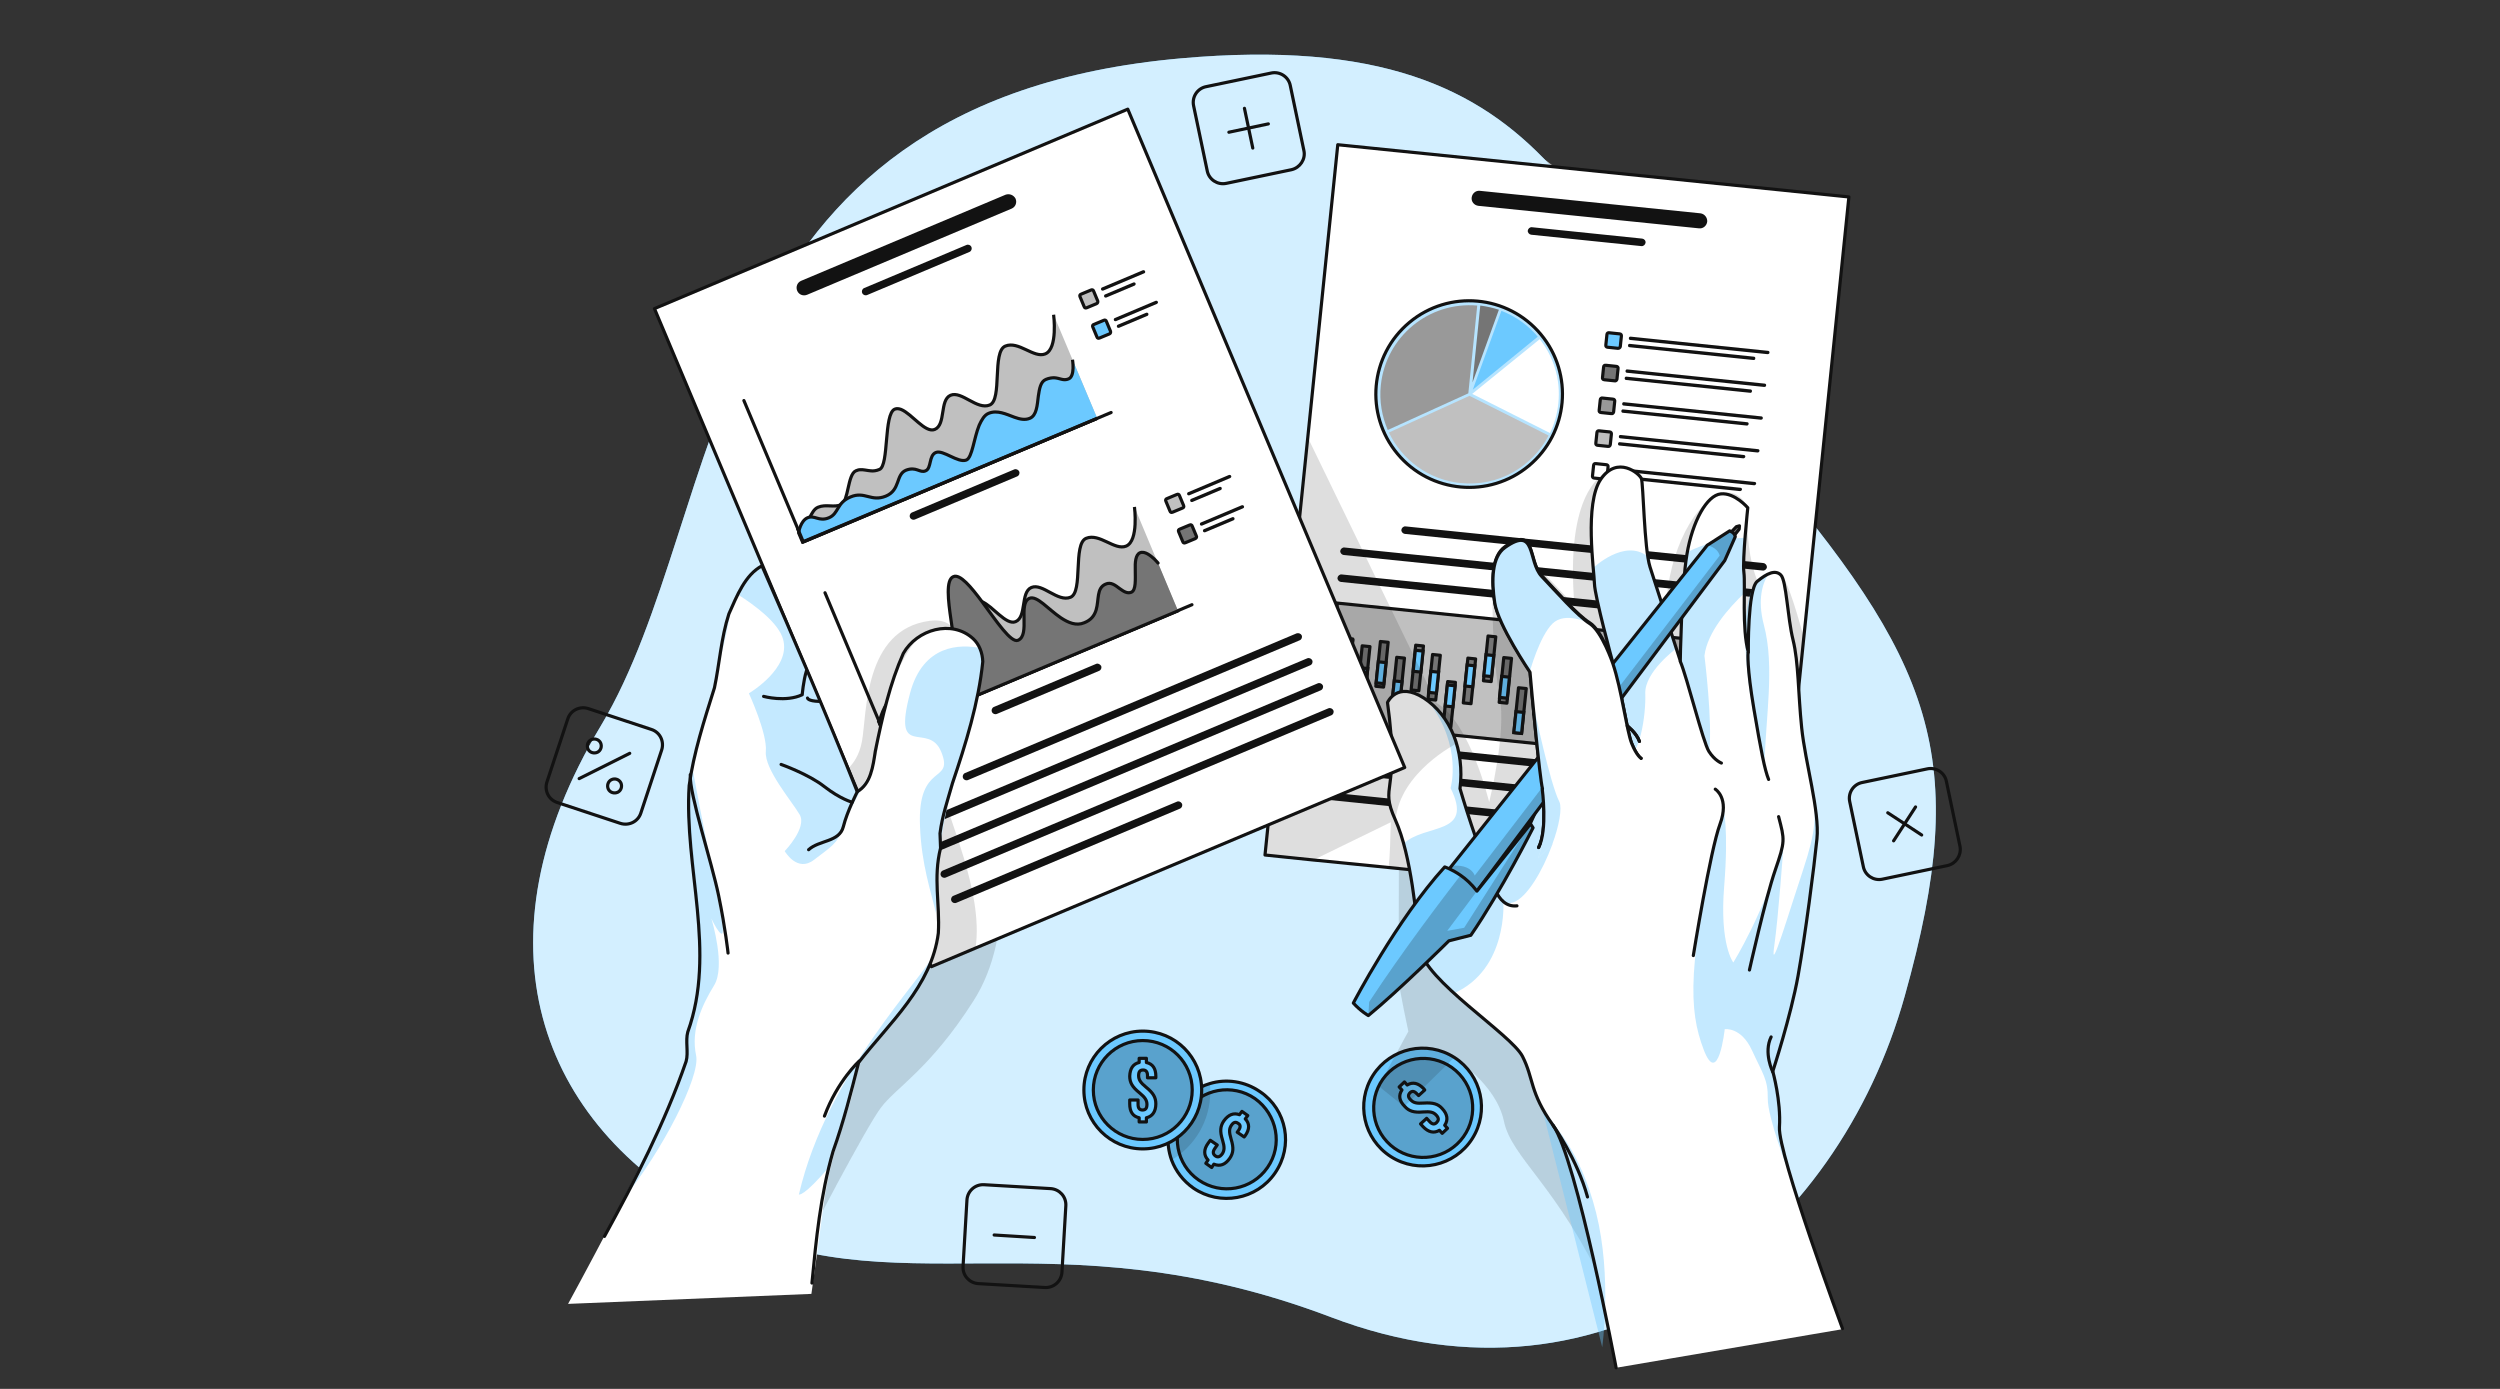 <?xml version="1.0" encoding="utf-8"?>
<!-- Generator: Adobe Illustrator 28.0.0, SVG Export Plug-In . SVG Version: 6.00 Build 0)  -->
<svg version="1.1" xmlns="http://www.w3.org/2000/svg" xmlns:xlink="http://www.w3.org/1999/xlink" x="0px" y="0px"
	 viewBox="0 0 900 500" style="enable-background:new 0 0 900 500;" xml:space="preserve">
<rect x="0" y="0" width="900" height="500" fill="#333333" stroke="none"/>
<style type="text/css">
	.st0{opacity:0.7;fill:#FFFFFF;}
	.st1{fill:#6CC9FF;}
	.st2{fill:none;stroke:#121212;stroke-width:1.148;stroke-linecap:round;stroke-linejoin:round;stroke-miterlimit:10;}
	.st3{opacity:0.3;clip-path:url(#XMLID_00000021100832245761929850000013518449615519394958_);fill:#121212;fill-opacity:0.7;}
	
		.st4{clip-path:url(#XMLID_00000021100832245761929850000013518449615519394958_);fill:none;stroke:#121212;stroke-width:1.148;stroke-linecap:round;stroke-linejoin:round;stroke-miterlimit:10;}
	.st5{clip-path:url(#XMLID_00000021100832245761929850000013518449615519394958_);}
	.st6{fill:#6CC9FF;stroke:#121212;stroke-width:1.148;stroke-linecap:round;stroke-linejoin:round;stroke-miterlimit:10;}
	.st7{opacity:0.2;clip-path:url(#XMLID_00000021100832245761929850000013518449615519394958_);fill:#121212;fill-opacity:0.7;}
	.st8{opacity:0.3;fill:#121212;fill-opacity:0.7;}
	.st9{opacity:0.2;fill:#121212;fill-opacity:0.7;}
	.st10{clip-path:url(#XMLID_00000054972339655646974520000001761071579437780644_);fill:#121212;}
	.st11{clip-path:url(#XMLID_00000054972339655646974520000001761071579437780644_);}
	.st12{fill:#121212;}
	
		.st13{clip-path:url(#XMLID_00000054972339655646974520000001761071579437780644_);fill:#C0C0C0;stroke:#121212;stroke-width:1.148;stroke-miterlimit:10;}
	.st14{opacity:0.5;clip-path:url(#XMLID_00000114775684257014137490000017508099036663778725_);fill:#FFFFFF;}
	.st15{fill:#FFFFFF;}
	.st16{fill:#757575;}
	.st17{fill:#999999;}
	.st18{fill:#C0C0C0;}
	.st19{fill:#6CC9FF;stroke:#121212;stroke-width:1.148;stroke-miterlimit:10;}
	.st20{fill:#757575;stroke:#121212;stroke-width:1.148;stroke-linecap:round;stroke-linejoin:round;stroke-miterlimit:10;}
	.st21{fill:#999999;stroke:#121212;stroke-width:1.148;stroke-linecap:round;stroke-linejoin:round;stroke-miterlimit:10;}
	.st22{fill:#C0C0C0;stroke:#121212;stroke-width:1.148;stroke-miterlimit:10;}
	.st23{fill:#FFFFFF;stroke:#121212;stroke-width:1.148;stroke-linecap:round;stroke-linejoin:round;stroke-miterlimit:10;}
	.st24{opacity:0.2;clip-path:url(#XMLID_00000054972339655646974520000001761071579437780644_);fill:#121212;fill-opacity:0.7;}
	.st25{opacity:0.4;fill:#6CC9FF;}
	.st26{opacity:0.3;clip-path:url(#XMLID_00000165231078344329314510000007606102459279799195_);fill:#121212;fill-opacity:0.7;}
	.st27{opacity:0.3;clip-path:url(#XMLID_00000178168602540878575030000012766789961805596042_);fill:#121212;fill-opacity:0.7;}
	.st28{clip-path:url(#XMLID_00000155129706796093354910000012297413368496697990_);fill:#121212;}
	.st29{clip-path:url(#XMLID_00000155129706796093354910000012297413368496697990_);}
	.st30{opacity:0.2;clip-path:url(#XMLID_00000155129706796093354910000012297413368496697990_);fill:#121212;fill-opacity:0.7;}
</style>
<g id="Background_Simple">
	<g>
		<path class="st0" d="M267.9,167.1c0,0-27.9,72,11.3,144.5c39.2,72.5,119.9,110.8,184.5,143.5c64.6,32.7,131.7,16.8,163.5-36.8
			c31.9-53.6-11.8-91.9-11.9-168.4c-0.1-76.5,11.4-96.7-30-161.4C544,23.9,442.3,9.6,365.5,57.5
			C288.6,105.5,267.9,167.1,267.9,167.1z"/>
	</g>
	<g>
		<path class="st1" d="M425.2,21C567.6,8.3,567.9,88.6,632,163.5c64.2,74.9,77.9,108.8,53.7,195.1
			C661.6,444.9,580,512.5,479.2,474.2s-158.6-1.5-222.2-35.6c-63.6-34-87.2-99.8-40.7-177.3S249.6,36.6,425.2,21z"/>
		<path class="st0" d="M425.2,21C567.6,8.3,567.9,88.6,632,163.5c64.2,74.9,77.9,108.8,53.7,195.1
			C661.6,444.9,580,512.5,479.2,474.2s-158.6-1.5-222.2-35.6c-63.6-34-87.2-99.8-40.7-177.3S249.6,36.6,425.2,21z"/>
	</g>
</g>
<g id="Doodles">
	<g>
		<g>
			<path class="st2" d="M464.9,61.1L441.5,66c-3.2,0.7-6.3-1.4-6.9-4.5l-4.9-23.4c-0.7-3.2,1.4-6.3,4.5-6.9l23.4-4.9
				c3.2-0.7,6.3,1.4,6.9,4.5l4.9,23.4C470.1,57.3,468,60.4,464.9,61.1z"/>
			<line class="st2" x1="448" y1="39" x2="451" y2="53.3"/>
			<line class="st2" x1="456.6" y1="44.6" x2="442.4" y2="47.6"/>
		</g>
		<g>
			<path class="st2" d="M701.1,311.6l-23.4,4.9c-3.2,0.7-6.3-1.4-6.9-4.5l-4.9-23.4c-0.7-3.2,1.4-6.3,4.5-6.9l23.4-4.9
				c3.2-0.7,6.3,1.4,6.9,4.5l4.9,23.4C706.2,307.8,704.2,310.9,701.1,311.6z"/>
			<line class="st2" x1="689.6" y1="290.5" x2="681.7" y2="302.7"/>
			<line class="st2" x1="691.8" y1="300.6" x2="679.6" y2="292.6"/>
		</g>
		<g>
			<path class="st2" d="M376.1,463.5l-23.9-1.4c-3.2-0.2-5.7-2.9-5.5-6.2l1.4-23.9c0.2-3.2,2.9-5.7,6.2-5.5l23.9,1.4
				c3.2,0.2,5.7,2.9,5.5,6.2l-1.4,23.9C382.1,461.3,379.3,463.7,376.1,463.5z"/>
			<line class="st2" x1="372.4" y1="445.5" x2="357.9" y2="444.6"/>
		</g>
		<g>
			<path class="st2" d="M223.3,296.4l-22.7-7.5c-3.1-1-4.7-4.3-3.7-7.4l7.5-22.7c1-3.1,4.3-4.7,7.4-3.7l22.7,7.5
				c3.1,1,4.7,4.3,3.7,7.4l-7.5,22.7C229.7,295.8,226.4,297.4,223.3,296.4z"/>
			<line class="st2" x1="226.7" y1="271.2" x2="208.5" y2="280.3"/>
			<g>
				<path class="st2" d="M216.2,267.4c0.6,1.3,0.1,2.8-1.1,3.4c-1.3,0.6-2.8,0.1-3.4-1.1c-0.6-1.3-0.1-2.8,1.1-3.4
					C214.1,265.7,215.6,266.2,216.2,267.4z"/>
				<path class="st2" d="M223.5,281.8c0.6,1.3,0.1,2.8-1.1,3.4c-1.3,0.6-2.8,0.1-3.4-1.1c-0.6-1.3-0.1-2.8,1.1-3.4
					S222.8,280.5,223.5,281.8z"/>
			</g>
		</g>
	</g>
</g>
<g id="Coins">
	<g>
		<defs>
			<path id="XMLID_1_" d="M459,422.3c-6.6,9.6-19.8,12-29.4,5.4c-3.7-2.6-6.3-6.1-7.8-10c-2.3-6.3-1.6-13.5,2.4-19.4
				c2.8-4.1,6.9-6.9,11.3-8.2c5.9-1.8,12.6-0.9,18.1,2.9C463.3,399.5,465.7,412.6,459,422.3z"/>
		</defs>
		<use xlink:href="#XMLID_1_"  style="overflow:visible;fill:#6CC9FF;"/>
		<clipPath id="XMLID_00000009558348674170272690000018364403255565183117_">
			<use xlink:href="#XMLID_1_"  style="overflow:visible;"/>
		</clipPath>
		
			<path style="opacity:0.3;clip-path:url(#XMLID_00000009558348674170272690000018364403255565183117_);fill:#121212;fill-opacity:0.7;" d="
			M456.3,420.3c-5.6,8.1-16.7,10.1-24.8,4.5s-10.1-16.7-4.5-24.8c5.6-8.1,16.7-10.1,24.8-4.5C459.8,401.2,461.9,412.3,456.3,420.3z"
			/>
		
			<path style="clip-path:url(#XMLID_00000009558348674170272690000018364403255565183117_);fill:none;stroke:#121212;stroke-width:1.148;stroke-linecap:round;stroke-linejoin:round;stroke-miterlimit:10;" d="
			M456.3,420.3c-5.6,8.1-16.7,10.1-24.8,4.5s-10.1-16.7-4.5-24.8c5.6-8.1,16.7-10.1,24.8-4.5C459.8,401.2,461.9,412.3,456.3,420.3z"
			/>
		<g style="clip-path:url(#XMLID_00000009558348674170272690000018364403255565183117_);">
			<path class="st6" d="M446.2,401.3l0.9-1.2l2.1,1.5l-0.9,1.2c1.6,1.7,1.6,3.7,0,6l-0.4,0.5l-2.5-1.7l0.5-0.7
				c0.8-1.2,0.7-2-0.2-2.5c-0.8-0.6-1.6-0.5-2.4,0.7c-0.8,1.2-0.9,2.3-0.1,5c1,3.2,0.8,5-0.5,6.9c-1.6,2.3-3.5,3-5.7,2.1l-0.8,1.2
				l-2.1-1.5l0.8-1.2c-1.6-1.7-1.6-3.8,0-6l0.8-1.1l2.5,1.7l-0.9,1.3c-0.8,1.2-0.6,2,0.2,2.6s1.6,0.5,2.5-0.7c0.8-1.2,0.9-2.4,0.1-5
				c-1-3.2-0.8-5,0.5-6.9C442.2,401.3,444.1,400.5,446.2,401.3z"/>
		</g>
		
			<path style="opacity:0.2;clip-path:url(#XMLID_00000009558348674170272690000018364403255565183117_);fill:#121212;fill-opacity:0.7;" d="
			M435.7,393.1c0,10.4-5.6,19.5-13.9,24.5c-2.3-6.3-1.6-13.5,2.4-19.4c2.8-4.1,6.9-6.9,11.3-8.2C435.7,391,435.7,392,435.7,393.1z"
			/>
		
			<use xlink:href="#XMLID_1_"  style="overflow:visible;fill:none;stroke:#121212;stroke-width:1.148;stroke-linecap:round;stroke-linejoin:round;stroke-miterlimit:10;"/>
	</g>
	<g>
		<circle class="st6" cx="411.4" cy="392.4" r="21.2"/>
		<circle class="st8" cx="411.4" cy="392.4" r="17.8"/>
		<circle class="st2" cx="411.4" cy="392.4" r="17.8"/>
		<g>
			<path class="st6" d="M410.1,382.5V381h2.6v1.5c2.3,0.5,3.4,2.2,3.4,4.9v0.6h-3v-0.8c0-1.4-0.6-2-1.6-2c-1,0-1.6,0.5-1.6,2
				c0,1.4,0.6,2.5,2.7,4.2c2.6,2.1,3.5,3.7,3.5,6c0,2.7-1.2,4.5-3.4,5v1.5h-2.6v-1.5c-2.3-0.5-3.4-2.2-3.4-5V396h3v1.6
				c0,1.4,0.6,2,1.6,2s1.6-0.5,1.6-2c0-1.4-0.6-2.5-2.7-4.2c-2.6-2.1-3.5-3.7-3.5-6C406.8,384.7,407.9,383,410.1,382.5z"/>
		</g>
	</g>
	<g>
		
			<ellipse transform="matrix(0.539 -0.842 0.842 0.539 -99.841 615.021)" class="st6" cx="512.4" cy="398.8" rx="21.2" ry="21.2"/>
		<path class="st8" d="M525.4,386.7c6.7,7.2,6.3,18.5-0.9,25.2c-7.2,6.7-18.5,6.3-25.2-0.9c-6.7-7.2-6.3-18.5,0.9-25.2
			C507.5,379.1,518.7,379.5,525.4,386.7z"/>
		<path class="st2" d="M525.4,386.7c6.7,7.2,6.3,18.5-0.9,25.2c-7.2,6.7-18.5,6.3-25.2-0.9c-6.7-7.2-6.3-18.5,0.9-25.2
			C507.5,379.1,518.7,379.5,525.4,386.7z"/>
		<g>
			<path class="st6" d="M504.7,392.4l-1-1.1l1.9-1.8l1,1.1c2-1.2,4-0.7,5.9,1.3l0.4,0.5l-2.2,2l-0.6-0.6c-1-1.1-1.8-1.1-2.5-0.4
				c-0.7,0.7-0.8,1.5,0.2,2.5c1,1.1,2.1,1.4,4.8,1.2c3.3-0.2,5.1,0.3,6.6,2c1.9,2,2.2,4.1,0.9,6l1,1.1l-1.9,1.8l-1-1.1
				c-2,1.2-4,0.7-5.9-1.3l-0.9-1l2.2-2l1.1,1.2c1,1.1,1.8,1,2.5,0.3c0.7-0.7,0.9-1.5-0.1-2.6c-1-1.1-2.1-1.4-4.8-1.2
				c-3.3,0.3-5.1-0.3-6.6-2C503.7,396.3,503.4,394.3,504.7,392.4z"/>
		</g>
	</g>
</g>
<g id="Right_hand">
	<g>
		<path class="st9" d="M503.6,306.8c0,0-0.1,43.9,0,46.5c0.1,2.6,3.4,18,3.4,18l-10.7,19.7l9.2,7.4l17.9-17.6c0,0,15.2,9.4,18,22.8
			c2.8,13.4,19.3,23.2,36.5,60.4c17.2,37.2,36.7-83.2,36.7-83.2l-53-66.7L503.6,306.8z"/>
		<g>
			<defs>
				<polygon id="XMLID_307_" points="665.6,70.9 649.4,229.2 639.4,326.6 499.9,312.3 472.8,309.6 455.4,307.8 470.8,157.5 
					481.6,52.1 				"/>
			</defs>
			<use xlink:href="#XMLID_307_"  style="overflow:visible;fill:#FFFFFF;"/>
			<clipPath id="XMLID_00000013169887386806571560000010923524566553499327_">
				<use xlink:href="#XMLID_307_"  style="overflow:visible;"/>
			</clipPath>
			<path style="clip-path:url(#XMLID_00000013169887386806571560000010923524566553499327_);fill:#121212;" d="M612.2,76.8
				l-79.4-8.1c-1.5-0.2-2.8,0.9-3,2.4c-0.2,1.5,0.9,2.8,2.4,3l79.4,8.1c1.5,0.2,2.8-0.9,3-2.4C614.7,78.3,613.6,77,612.2,76.8z"/>
			<path style="clip-path:url(#XMLID_00000013169887386806571560000010923524566553499327_);fill:#121212;" d="M591.2,85.9
				l-39.7-4.1c-0.7-0.1-1.4,0.5-1.5,1.2c-0.1,0.7,0.5,1.4,1.2,1.5l39.7,4.1c0.7,0.1,1.4-0.5,1.5-1.2C592.5,86.6,591.9,86,591.2,85.9
				z"/>
			<g style="clip-path:url(#XMLID_00000013169887386806571560000010923524566553499327_);">
				<path class="st12" d="M634.8,202.7L506,189.5c-0.7-0.1-1.4,0.5-1.5,1.2c-0.1,0.7,0.5,1.4,1.2,1.5l128.9,13.2
					c0.7,0.1,1.4-0.5,1.5-1.2C636.1,203.5,635.6,202.8,634.8,202.7z"/>
				<path class="st12" d="M633.9,212.4L484,197.1c-0.7-0.1-1.4,0.5-1.5,1.2c-0.1,0.7,0.5,1.4,1.2,1.5l149.9,15.4
					c0.7,0.1,1.4-0.5,1.5-1.2C635.1,213.2,634.6,212.5,633.9,212.4z"/>
				<path class="st12" d="M590.9,217.8L483,206.8c-0.7-0.1-1.4,0.5-1.5,1.2c-0.1,0.7,0.5,1.4,1.2,1.5l107.9,11.1
					c0.7,0.1,1.4-0.5,1.5-1.2C592.2,218.6,591.6,217.9,590.9,217.8z"/>
			</g>
			
				<rect x="533.2" y="170.5" transform="matrix(0.102 -0.995 0.995 0.102 253.013 773.043)" style="clip-path:url(#XMLID_00000013169887386806571560000010923524566553499327_);fill:#C0C0C0;stroke:#121212;stroke-width:1.148;stroke-miterlimit:10;" width="43" height="151.9"/>
			<g style="clip-path:url(#XMLID_00000013169887386806571560000010923524566553499327_);">
				<g>
					<g>
						<defs>
							
								<ellipse id="XMLID_310_" transform="matrix(0.768 -0.64 0.64 0.768 31.73 371.512)" cx="529.1" cy="141.9" rx="33.6" ry="33.6"/>
						</defs>
						<use xlink:href="#XMLID_310_"  style="overflow:visible;fill:#6CC9FF;"/>
						<clipPath id="XMLID_00000085929893864601170730000000975439463282158999_">
							<use xlink:href="#XMLID_310_"  style="overflow:visible;"/>
						</clipPath>
						
							<ellipse transform="matrix(0.768 -0.64 0.64 0.768 31.73 371.512)" style="opacity:0.5;clip-path:url(#XMLID_00000085929893864601170730000000975439463282158999_);fill:#FFFFFF;" cx="529.1" cy="141.9" rx="33.6" ry="33.6"/>
						
							<use xlink:href="#XMLID_310_"  style="overflow:visible;fill:none;stroke:#121212;stroke-width:1.148;stroke-miterlimit:10;"/>
					</g>
					<g>
						<path class="st15" d="M530,141.8l28,14.1c1.6-3.3,2.6-6.9,3-10.7c0.9-8.6-1.7-16.8-6.7-23.1L530,141.8z"/>
						<path class="st1" d="M530.2,140.3l23.4-19.1c-3.5-4.1-7.9-7.3-13.1-9.3l-4.2,11.6L530.2,140.3z"/>
						<path class="st16" d="M532.9,110l-2.8,27.7l9.5-26.2C537.4,110.8,535.2,110.3,532.9,110z"/>
						<path class="st17" d="M528.6,141.6l3.2-31.6c-17.4-1.5-32.9,11.2-34.7,28.7c-0.6,5.7,0.4,11.2,2.5,16.1L528.6,141.6z"/>
						<path class="st18" d="M525.8,173.9c13.5,1.4,25.8-5.8,31.7-17.1l-28.5-14.3l-29,13.2C504.7,165.5,514.2,172.7,525.8,173.9z"/>
					</g>
				</g>
				<g>
					<g>
						<path class="st19" d="M582.5,125.4l-3.8-0.4c-0.4,0-0.7-0.4-0.6-0.8l0.4-3.8c0-0.4,0.4-0.7,0.8-0.6l3.8,0.4
							c0.4,0,0.7,0.4,0.6,0.8l-0.4,3.8C583.2,125.1,582.9,125.4,582.5,125.4z"/>
						<g>
							<g>
								<path class="st12" d="M636.3,127.5l-49.4-5.1c-0.3,0-0.6-0.3-0.5-0.7c0-0.3,0.3-0.6,0.7-0.5l49.4,5.1c0.3,0,0.6,0.3,0.5,0.7
									C637,127.3,636.7,127.5,636.3,127.5z"/>
							</g>
							<g>
								<path class="st12" d="M631.2,129.6l-44.6-4.6c-0.3,0-0.6-0.3-0.5-0.7c0-0.3,0.3-0.6,0.7-0.5l44.6,4.6c0.3,0,0.6,0.3,0.5,0.7
									C631.9,129.4,631.6,129.7,631.2,129.6z"/>
							</g>
						</g>
					</g>
					<g>
						<path class="st20" d="M581.3,137.1l-3.8-0.4c-0.4,0-0.7-0.4-0.6-0.8l0.4-3.8c0-0.4,0.4-0.7,0.8-0.6l3.8,0.4
							c0.4,0,0.7,0.4,0.6,0.8l-0.4,3.8C582,136.9,581.7,137.2,581.3,137.1z"/>
						<g>
							<g>
								<path class="st12" d="M635.1,139.3l-49.4-5.1c-0.3,0-0.6-0.3-0.5-0.7c0-0.3,0.3-0.6,0.7-0.5l49.4,5.1c0.3,0,0.6,0.3,0.5,0.7
									C635.8,139.1,635.5,139.3,635.1,139.3z"/>
							</g>
							<g>
								<path class="st12" d="M630,141.4l-44.6-4.6c-0.3,0-0.6-0.3-0.5-0.7c0-0.3,0.3-0.6,0.7-0.5l44.6,4.6c0.3,0,0.6,0.3,0.5,0.7
									C630.7,141.2,630.4,141.5,630,141.4z"/>
							</g>
						</g>
					</g>
					<g>
						<path class="st21" d="M580.1,148.9l-3.8-0.4c-0.4,0-0.7-0.4-0.6-0.8l0.4-3.8c0-0.4,0.4-0.7,0.8-0.6l3.8,0.4
							c0.4,0,0.7,0.4,0.6,0.8l-0.4,3.8C580.8,148.7,580.5,149,580.1,148.9z"/>
						<g>
							<g>
								<path class="st12" d="M633.9,151.1l-49.4-5.1c-0.3,0-0.6-0.3-0.5-0.7c0-0.3,0.3-0.6,0.7-0.5l49.4,5.1c0.3,0,0.6,0.3,0.5,0.7
									C634.6,150.9,634.3,151.1,633.9,151.1z"/>
							</g>
							<g>
								<path class="st12" d="M628.8,153.2l-44.6-4.6c-0.3,0-0.6-0.3-0.5-0.7c0-0.3,0.3-0.6,0.7-0.5l44.6,4.6c0.3,0,0.6,0.3,0.5,0.7
									C629.4,153,629.1,153.3,628.8,153.2z"/>
							</g>
						</g>
					</g>
					<g>
						<path class="st22" d="M578.9,160.7l-3.8-0.4c-0.4,0-0.7-0.4-0.6-0.8l0.4-3.8c0-0.4,0.4-0.7,0.8-0.6l3.8,0.4
							c0.4,0,0.7,0.4,0.6,0.8l-0.4,3.8C579.6,160.5,579.3,160.8,578.9,160.7z"/>
						<g>
							<g>
								<path class="st12" d="M632.7,162.9l-49.4-5.1c-0.3,0-0.6-0.3-0.5-0.7c0-0.3,0.3-0.6,0.7-0.5l49.4,5.1c0.3,0,0.6,0.3,0.5,0.7
									C633.3,162.7,633.1,162.9,632.7,162.9z"/>
							</g>
							<g>
								<path class="st12" d="M627.6,165l-44.6-4.6c-0.3,0-0.6-0.3-0.5-0.7c0-0.3,0.3-0.6,0.7-0.5l44.6,4.6c0.3,0,0.6,0.3,0.5,0.7
									C628.2,164.8,627.9,165,627.6,165z"/>
							</g>
						</g>
					</g>
					<g>
						<path class="st23" d="M577.7,172.5l-3.8-0.4c-0.4,0-0.7-0.4-0.6-0.8l0.4-3.8c0-0.4,0.4-0.7,0.8-0.6l3.8,0.4
							c0.4,0,0.7,0.4,0.6,0.8l-0.4,3.8C578.4,172.3,578.1,172.6,577.7,172.5z"/>
						<g>
							<g>
								<path class="st12" d="M631.5,174.7l-49.4-5.1c-0.3,0-0.6-0.3-0.5-0.7c0-0.3,0.3-0.6,0.7-0.5l49.4,5.1c0.3,0,0.6,0.3,0.5,0.7
									C632.1,174.5,631.8,174.7,631.5,174.7z"/>
							</g>
							<g>
								<path class="st12" d="M626.4,176.8l-44.6-4.6c-0.3,0-0.6-0.3-0.5-0.7c0-0.3,0.3-0.6,0.7-0.5l44.6,4.6c0.3,0,0.6,0.3,0.5,0.7
									C627,176.6,626.7,176.8,626.4,176.8z"/>
							</g>
						</g>
					</g>
				</g>
			</g>
			<g style="clip-path:url(#XMLID_00000013169887386806571560000010923524566553499327_);">
				<g>
					
						<rect x="610.3" y="245" transform="matrix(-0.995 -0.102 0.102 -0.995 1194.515 567.358)" class="st20" width="2.8" height="16.2"/>
					
						<rect x="610.2" y="251.2" transform="matrix(-0.995 -0.102 0.102 -0.995 1193.964 570.985)" class="st19" width="2.8" height="7.6"/>
				</g>
				<g>
					
						<rect x="617.1" y="241.6" transform="matrix(-0.995 -0.102 0.102 -0.995 1208.385 561.199)" class="st20" width="2.8" height="16.2"/>
					
						<rect x="614.7" y="248.3" transform="matrix(0.102 -0.995 0.995 0.102 307.017 839.582)" class="st19" width="7.6" height="2.8"/>
				</g>
				<g>
					
						<rect x="623.1" y="245.4" transform="matrix(-0.995 -0.102 0.102 -0.995 1220.046 569.288)" class="st20" width="2.8" height="16.2"/>
					
						<rect x="623.3" y="247.8" transform="matrix(-0.995 -0.102 0.102 -0.995 1220.588 565.724)" class="st19" width="2.8" height="7.6"/>
				</g>
				<g>
					
						<rect x="604.3" y="241.2" transform="matrix(-0.995 -0.102 0.102 -0.995 1182.882 559.084)" class="st20" width="2.8" height="16.2"/>
					
						<rect x="604.1" y="247.3" transform="matrix(-0.995 -0.102 0.102 -0.995 1182.331 562.711)" class="st19" width="2.8" height="7.6"/>
				</g>
				<g>
					
						<rect x="597.5" y="245.3" transform="matrix(-0.995 -0.102 0.102 -0.995 1168.822 566.588)" class="st20" width="2.8" height="16.2"/>
					
						<rect x="597.2" y="252.1" transform="matrix(-0.995 -0.102 0.102 -0.995 1168.061 571.465)" class="st19" width="2.8" height="7.6"/>
				</g>
				<g>
					
						<rect x="591.5" y="240.5" transform="matrix(-0.995 -0.102 0.102 -0.995 1157.491 556.371)" class="st20" width="2.8" height="16.2"/>
					
						<rect x="591.2" y="248.5" transform="matrix(-0.995 -0.102 0.102 -0.995 1156.356 563.662)" class="st19" width="2.8" height="7.6"/>
				</g>
				<g>
					
						<rect x="584.3" y="248.3" transform="matrix(-0.995 -0.102 0.102 -0.995 1142.282 571.192)" class="st20" width="2.8" height="16.2"/>
					
						<rect x="583.9" y="256.2" transform="matrix(-0.995 -0.102 0.102 -0.995 1141.161 578.458)" class="st19" width="2.8" height="7.6"/>
				</g>
				<g>
					
						<rect x="579" y="237.5" transform="matrix(-0.995 -0.102 0.102 -0.995 1132.799 549.056)" class="st20" width="2.8" height="16.2"/>
					
						<rect x="578.8" y="243.6" transform="matrix(-0.995 -0.102 0.102 -0.995 1132.237 552.704)" class="st19" width="2.8" height="7.6"/>
				</g>
				<g>
					
						<rect x="572.7" y="235.9" transform="matrix(-0.995 -0.102 0.102 -0.995 1120.467 545.26)" class="st20" width="2.8" height="16.2"/>
					
						<rect x="572.9" y="238.4" transform="matrix(-0.995 -0.102 0.102 -0.995 1121.033 541.652)" class="st19" width="2.8" height="7.6"/>
				</g>
				<g>
					
						<rect x="565.4" y="245.4" transform="matrix(-0.995 -0.102 0.102 -0.995 1104.767 563.39)" class="st20" width="2.8" height="16.2"/>
					
						<rect x="565.6" y="247.2" transform="matrix(-0.995 -0.102 0.102 -0.995 1105.505 558.601)" class="st19" width="2.8" height="7.6"/>
				</g>
				<g>
					
						<rect x="559.7" y="237.6" transform="matrix(-0.995 -0.102 0.102 -0.995 1094.33 547.369)" class="st20" width="2.8" height="16.2"/>
					
						<rect x="559.6" y="243.1" transform="matrix(-0.995 -0.102 0.102 -0.995 1093.951 549.815)" class="st19" width="2.8" height="7.6"/>
				</g>
				<g>
					
						<rect x="552.9" y="241.2" transform="matrix(-0.995 -0.102 0.102 -0.995 1080.417 553.801)" class="st20" width="2.8" height="16.2"/>
					
						<rect x="552.8" y="247.3" transform="matrix(-0.995 -0.102 0.102 -0.995 1079.866 557.43)" class="st19" width="2.8" height="7.6"/>
				</g>
				<g>
					
						<rect x="545.8" y="247.8" transform="matrix(-0.995 -0.102 0.102 -0.995 1065.589 566.23)" class="st20" width="2.8" height="16.2"/>
					
						<rect x="545.4" y="256.3" transform="matrix(-0.995 -0.102 0.102 -0.995 1064.293 574.684)" class="st19" width="2.8" height="7.6"/>
				</g>
				<g>
					
						<rect x="540.5" y="236.9" transform="matrix(-0.995 -0.102 0.102 -0.995 1056.123 543.98)" class="st20" width="2.8" height="16.2"/>
					
						<rect x="540.3" y="243.6" transform="matrix(-0.995 -0.102 0.102 -0.995 1055.372 548.839)" class="st19" width="2.8" height="7.6"/>
				</g>
				<g>
					
						<rect x="534.9" y="229.2" transform="matrix(-0.995 -0.102 0.102 -0.995 1045.674 527.981)" class="st20" width="2.8" height="16.2"/>
					
						<rect x="534.7" y="235.9" transform="matrix(-0.995 -0.102 0.102 -0.995 1044.935 532.819)" class="st19" width="2.8" height="7.6"/>
				</g>
				<g>
					
						<rect x="527.7" y="237" transform="matrix(-0.995 -0.102 0.102 -0.995 1030.458 542.966)" class="st20" width="2.8" height="16.2"/>
					
						<rect x="527.9" y="239.5" transform="matrix(-0.995 -0.102 0.102 -0.995 1031.001 539.398)" class="st19" width="2.8" height="7.6"/>
				</g>
				<g>
					
						<rect x="520.4" y="245.5" transform="matrix(-0.995 -0.102 0.102 -0.995 1015.054 559.121)" class="st20" width="2.8" height="16.2"/>
					
						<rect x="520.7" y="246.8" transform="matrix(-0.995 -0.102 0.102 -0.995 1015.98 553.122)" class="st19" width="2.8" height="7.6"/>
				</g>
				<g>
					
						<rect x="515" y="235.7" transform="matrix(-0.995 -0.102 0.102 -0.995 1005.239 539.072)" class="st20" width="2.8" height="16.2"/>
					
						<rect x="514.8" y="241.9" transform="matrix(-0.995 -0.102 0.102 -0.995 1004.664 542.742)" class="st19" width="2.8" height="7.6"/>
				</g>
				<g>
					
						<rect x="508.9" y="232.4" transform="matrix(-0.995 -0.102 0.102 -0.995 993.442 531.815)" class="st20" width="2.8" height="16.2"/>
					
						<rect x="509.1" y="234.3" transform="matrix(-0.995 -0.102 0.102 -0.995 994.192 527.006)" class="st19" width="2.8" height="7.6"/>
				</g>
				<g>
					
						<rect x="502" y="236.8" transform="matrix(-0.995 -0.102 0.102 -0.995 979.288 539.859)" class="st20" width="2.8" height="16.2"/>
					
						<rect x="501.6" y="245.4" transform="matrix(-0.995 -0.102 0.102 -0.995 977.993 548.313)" class="st19" width="2.8" height="7.6"/>
				</g>
				<g>
					
						<rect x="496.2" y="231.1" transform="matrix(-0.995 -0.102 0.102 -0.995 968.234 527.903)" class="st20" width="2.8" height="16.2"/>
					
						<rect x="495.9" y="238.5" transform="matrix(-0.995 -0.102 0.102 -0.995 967.286 533.984)" class="st19" width="2.8" height="7.6"/>
				</g>
				<g>
					
						<rect x="489.6" y="232.6" transform="matrix(-0.995 -0.102 0.102 -0.995 954.956 530.278)" class="st20" width="2.8" height="16.2"/>
					
						<rect x="489.2" y="240.6" transform="matrix(-0.995 -0.102 0.102 -0.995 953.835 537.544)" class="st19" width="2.8" height="7.6"/>
				</g>
				<g>
					
						<rect x="483.5" y="229.9" transform="matrix(-0.995 -0.102 0.102 -0.995 942.983 524.216)" class="st20" width="2.8" height="16.2"/>
					
						<rect x="483.8" y="230.6" transform="matrix(-0.995 -0.102 0.102 -0.995 944.095 517.012)" class="st19" width="2.8" height="7.6"/>
				</g>
			</g>
			<g style="clip-path:url(#XMLID_00000013169887386806571560000010923524566553499327_);">
				<path class="st12" d="M626.8,280.9L498,267.7c-0.7-0.1-1.4,0.5-1.5,1.2c-0.1,0.7,0.5,1.4,1.2,1.5l128.9,13.2
					c0.7,0.1,1.4-0.5,1.5-1.2S627.6,281,626.8,280.9z"/>
				<path class="st12" d="M625.8,290.6L476,275.2c-0.7-0.1-1.4,0.5-1.5,1.2c-0.1,0.7,0.5,1.4,1.2,1.5l149.9,15.4
					c0.7,0.1,1.4-0.5,1.5-1.2C627.1,291.3,626.6,290.7,625.8,290.6z"/>
				<path class="st12" d="M561.9,293.8l-86.9-8.9c-0.7-0.1-1.4,0.5-1.5,1.2c-0.1,0.7,0.5,1.4,1.2,1.5l86.9,8.9
					c0.7,0.1,1.4-0.5,1.5-1.2S562.7,293.9,561.9,293.8z"/>
			</g>
			
				<path style="opacity:0.2;clip-path:url(#XMLID_00000013169887386806571560000010923524566553499327_);fill:#121212;fill-opacity:0.7;" d="
				M641.1,207.2c-4.4-0.4-6,6.7-6,6.7s-7-9.2-5.9-30.9c0,0-3.4-9.6-12.6-3.8c-9.2,5.8-18.7,26.2-16.5,48.5l-17.9-59.4
				c-6.2,1.3-18.7,9.6-15.4,49.7l-19.5-20.6c0,0-5.3-1.7-8.3,3c-3,4.7-1.6,38.1,0.9,50.7c2.5,12.5-3.8,37.7-3.8,37.7
				s-6.7-28.5-18.9-35.7l-46.4-95.6l-15.4,150.3l17.4,1.8l27.9-13.6c-0.2,6.3-0.3,12.1-0.8,16.4l139.4,14.3l10-97.4
				C646,217.1,642.7,207.3,641.1,207.2z"/>
			
				<use xlink:href="#XMLID_307_"  style="overflow:visible;fill:none;stroke:#121212;stroke-width:1.148;stroke-linecap:round;stroke-linejoin:round;stroke-miterlimit:10;"/>
		</g>
		<g>
			<g>
				<g>
					<path class="st15" d="M663.3,478.5l-81.5,13.9c0,0-14.2-75.4-22.7-87.3c-8.5-11.9-6.9-16.8-11-24.8
						c-2.5-4.8-14.9-13.8-24.7-22.7h0c-0.8-0.8-1.7-1.5-2.5-2.3c-0.3-0.3-0.7-0.6-1-1c-1.3-1.3-2.5-2.5-3.6-3.8
						c-0.4-0.4-0.8-0.9-1.1-1.3c-2-2.5-3.5-4.9-3.9-7c0-0.1-0.1-0.2-0.1-0.4c0-0.1-0.1-0.3-0.1-0.4c-0.2-1.8-0.4-3.8-0.7-6
						c0-0.4-0.1-0.9-0.1-1.4c0-0.2,0-0.4-0.1-0.6c-0.2-1.8-0.4-3.8-0.7-5.8c-0.3-2.1-0.5-4.3-0.8-6.5c-0.1-0.8-0.2-1.5-0.3-2.3
						c0,0,0,0,0,0c-0.1-0.8-0.3-1.7-0.4-2.6c-0.1-0.7-0.3-1.5-0.4-2.2c0-0.1-0.1-0.2-0.1-0.3c-0.2-0.9-0.3-1.7-0.5-2.5
						c0-0.1,0-0.2-0.1-0.3c-0.2-0.7-0.3-1.5-0.5-2.2c-0.4-1.7-0.8-3.3-1.2-4.9c-0.9-3.2-1.9-6.1-3-8.7c-5.9-13.1,1.8-8.4-2.8-42.2
						c0,0,3.4-7.8,13-1.6c0.7,0.5,1.5,1,2.2,1.6h0c1.9,1.6,3.7,3.4,5.1,5.5c1.9,2.7,3.4,5.8,4.4,9.1c1.5,5,2,10.6,1.3,16.4
						c0,0,7.3,24.9,11.1,30.5c3.8,5.7,19.6-26.9,18.6-30.6c-0.2-0.8-0.5-2.6-0.8-5.1c-0.1-0.6-0.1-1.2-0.2-1.8
						c-0.1-0.6-0.1-1.3-0.2-2c0-0.3-0.1-0.7-0.1-1c0-0.1,0-0.3,0-0.4c-0.1-1.3-0.3-2.7-0.4-4.1c0-0.4-0.1-0.8-0.1-1.2
						c-0.1-0.7-0.1-1.4-0.2-2.1c0-0.1,0-0.2,0-0.3c0-0.4-0.1-0.8-0.1-1.2c-0.1-0.8-0.2-1.6-0.3-2.4c-0.1-0.7-0.1-1.4-0.2-2.1
						c-0.1-1.3-0.3-2.6-0.4-3.9c-0.1-1-0.2-1.9-0.3-2.8c0-0.2,0-0.4-0.1-0.6c-0.5-5.1-0.9-9.2-1-11c0,0-11.5-17-12.7-25
						c-1.2-8-1.1-16.5,3.7-19.9c11.4-8.1,8.1,5,13.2,10.4c5.1,5.4,12.9,14.3,17.4,17c4.1,2.6,7.7,12.7,8.3,14.1
						c-0.6-2.2-6.4-23.9-6.6-28.2c-0.1-4.6-3.7-28.9,2.3-37.6c6-8.7,13.9-2,14.6-0.2c0.7,1.7,1,25.3,3.1,31.8
						c2.1,6.5,10.9,33.8,10.9,33.8s0.4-26.5,2.4-38.4c2-11.9,7.1-21.2,12.2-21.7s9.7,5,9.7,5s-2,18.9-1.4,23.3
						c0.6,4.4-0.8,20.2,1.6,28.7c0,0-0.3-22.6,3.2-25.5c3.5-2.9,6.5-4.3,8.5-2.3c2,2,2.4,15.4,4.4,23.4c2,8.1,1.8,19,3.1,31.6
						c1.3,12.6,6.5,30,5.5,40c-1,10-4.2,34.7-6.8,49.2c-2.6,14.5-9.1,34.4-9.1,34.4s3,10.6,2.4,20.1
						C640,415.4,663.3,478.5,663.3,478.5z"/>
				</g>
				<g>
					<path class="st25" d="M594,204.3c1.6,4.9,6.8,21.1,9.4,29.2c0,0-11.4,8.4-11.1,16.2c0.3,7.8-2.1,23.5-7.2,23
						c-5.1-0.4-4.7-33.1-6.3-38.6c1,2.4,1.7,4.3,1.8,4.7c-0.4-1.4-6.5-23.9-6.6-28.4c0-1-0.2-3.1-0.5-5.8l0-0.1
						c0,0,11.3-10.8,19.6-4.2l0,0C593.4,201.9,593.7,203.3,594,204.3z"/>
					<path class="st25" d="M627.9,213.6c-5.3,5-13.3,13.9-14.3,22.5c0,0,3,23.9,1.7,34.4l-10.3-32.4c0,0,0.4-26.6,2.4-38.4
						c0.1-0.3,0.1-0.7,0.2-1c5.1-2.6,12-4.9,20.8-5.1c-0.4,5.1-0.7,10.6-0.5,12.7C627.9,207.8,627.9,210.4,627.9,213.6z"/>
					<path class="st25" d="M632.5,209.5L632.5,209.5C632.5,209.5,632.5,209.5,632.5,209.5c-0.2,0.1-0.5,0.4-0.9,0.8
						c0.3-0.5,0.6-1,0.9-1.5L632.5,209.5z"/>
					<path class="st25" d="M635.2,275.7c0,0-6.8-25.6-6.9-46.2c-0.1-7.6,0.8-14.6,3.3-19.3l0,0c0.3-0.5,0.6-1,0.9-1.5l0,0.7
						c1.5-1.2,2.8-2.1,4.1-2.7c-1.9,3-4.1,8.8-1.6,18.3C639,240,635.6,258.2,635.2,275.7z"/>
					<path class="st25" d="M541.2,324.5c0,0,1.8,24.4-17.8,33.1l0,0c-0.9-0.8-1.7-1.5-2.5-2.3c-0.3-0.3-0.7-0.6-1-1
						c-1.3-1.3-2.5-2.5-3.6-3.8c-0.4-0.4-0.8-0.9-1.1-1.3c-2-2.5-3.5-4.9-3.9-7c0-0.1-0.1-0.2-0.1-0.4c0-0.1-0.1-0.3-0.1-0.4
						c-0.2-1.8-0.4-3.8-0.7-6c0-0.4-0.1-0.9-0.1-1.4c0-0.2,0-0.4-0.1-0.6c-0.2-1.8-0.4-3.8-0.7-5.8c-0.3-2.1-0.5-4.3-0.8-6.5
						c-0.1-0.8-0.2-1.5-0.3-2.3c0,0,0,0,0,0c-0.1-0.9-0.3-1.7-0.4-2.6c-0.1-0.7-0.3-1.5-0.4-2.2c0-0.1,0-0.2-0.1-0.3
						c-0.2-0.9-0.3-1.7-0.5-2.5c0-0.1,0-0.2-0.1-0.3c-0.2-0.7-0.3-1.5-0.5-2.2c-0.4-1.7-0.8-3.3-1.2-4.9c7.8-7.5,25.6-2.8,17-20.1
						c0,0,4.4-14.8-7.7-30.8l0,0c8.2,6.6,12.4,18.3,10.9,31.1c0,0,7.3,24.9,11.1,30.5c3.8,5.7,19.6-26.9,18.6-30.7
						c-0.2-0.8-0.5-2.6-0.8-5.1c-0.1-0.6-0.1-1.2-0.2-1.8c-0.1-0.6-0.2-1.3-0.2-2c0-0.3-0.1-0.7-0.1-1c0-0.1,0-0.3,0-0.4
						c-0.1-1.3-0.3-2.7-0.4-4.1c0-0.4-0.1-0.8-0.1-1.2c-0.1-0.7-0.1-1.4-0.2-2.1c0-0.1,0-0.2,0-0.3c0-0.4-0.1-0.8-0.1-1.2
						c-0.1-0.8-0.2-1.6-0.3-2.4c-0.1-0.7-0.1-1.4-0.2-2.1c-0.1-1.3-0.3-2.6-0.4-3.9c-0.1-1-0.2-1.9-0.3-2.8c0-0.2,0-0.4-0.1-0.6
						c0.3,1.5,6.1,29.2,9.5,35.7C564.6,295.2,550.1,330.2,541.2,324.5z"/>
					<path class="st25" d="M647.2,351.4c-2.6,14.5-9.1,34.4-9.1,34.4s3,10.6,2.4,20.1c-0.2,2.5,1.4,9,3.8,17
						c-0.7-1.8-8-20.7-7.9-27.4c0.1-6.9-1.8-8.9-5.7-17.4c-3.9-8.5-9.8-7.6-9.8-7.6s-2.3,21.3-7.6,7.3c-5.3-14-6.4-30.3,7.1-86.8
						c0,0,2,7.1,0.3,28.1c-1.7,21.1,3.3,27.4,3.3,27.4S635,328.8,642,305c0,0-1.7,24.6-3.3,35.8c-1.6,11.2,5.5-13,10.5-27.9
						c4.6-14,4.8-19.3,3-29.3c1.3,7,2.3,13.7,1.8,18.6C653,312.2,649.8,336.9,647.2,351.4z"/>
					<path class="st25" d="M555.1,398.8c4,6.3,13.7,14.7,19.5,37.8c5.8,23.1,2.2,48.4,2.2,48.4L555.1,398.8z"/>
				</g>
				<path class="st9" d="M524.3,267.7c0,0-20.3,10.3-21.9,27.5c-5.9-13.1,1.8-8.4-2.8-42.2c0,0,3.4-7.8,13-1.6
					c0.7,0.5,1.5,1,2.2,1.6h0c1.9,1.6,3.7,3.4,5.1,5.5L524.3,267.7z"/>
				<g>
					<path class="st2" d="M581.8,492.4c0,0-14.2-75.4-22.7-87.3c-8.5-11.9-6.9-16.8-11-24.8c-4.1-8-35.5-27.5-36.9-38.9
						c-1.4-11.4-3-33.2-8.9-46.3c-5.9-13.1,1.8-8.4-2.8-42.2c0,0,3.4-7.8,13.1-1.6c9.6,6.3,14.7,18.8,13,32.6
						c0,0,7.3,24.9,11.1,30.5c3.8,5.7,19.6-26.9,18.6-30.7c-1-3.8-4.1-36.1-4.5-42c0,0-11.5-17-12.7-25c-1.2-8-1.1-16.5,3.7-19.9
						c11.4-8.1,8.1,5,13.2,10.4c5.1,5.4,12.9,14.3,17.3,17s8.3,14.3,8.3,14.3s-6.5-23.8-6.6-28.4c-0.1-4.6-3.7-28.9,2.3-37.6
						c6-8.7,13.9-2,14.6-0.2c0.7,1.7,1,25.2,3.1,31.8c2.1,6.6,10.9,33.8,10.9,33.8s0.4-26.5,2.4-38.4c2-11.9,7.2-21.2,12.2-21.7
						s9.7,5,9.7,5s-2,18.9-1.4,23.3c0.6,4.4-0.8,20.2,1.6,28.7c0,0-0.3-22.6,3.2-25.5c3.5-2.9,6.5-4.3,8.5-2.3
						c2,1.9,2.4,15.4,4.4,23.4c2,8.1,1.8,19,3.1,31.6c1.3,12.6,6.5,30,5.5,40c-1,10-4.2,34.7-6.8,49.3c-2.6,14.5-9.1,34.4-9.1,34.4
						s3,10.6,2.4,20.1c-0.6,9.5,22.7,72.5,22.7,72.5"/>
					<path class="st2" d="M604.9,238.1c2.4,5.6,8.2,29.1,10.3,32.4c2.1,3.3,4.5,4.2,4.5,4.2"/>
					<path class="st2" d="M629.3,235c0,0-0.5,4.8,2.1,20.2c2.6,15.4,3.9,21.9,5.3,25.4"/>
					<path class="st2" d="M580.6,238.8c3.2,9.4,5,24.3,6.8,28.8c1.8,4.5,3.4,5.4,3.4,5.4"/>
					<path class="st2" d="M585.8,261.3c0,0,3.3,2.5,4.4,5.6"/>
					<path class="st2" d="M536.6,314.6c0,0,1.7,12.4,9.5,11.5"/>
					<path class="st2" d="M555.2,284c0,0,2,14.8-1.3,21.1"/>
					<path class="st2" d="M617.5,284.1c0,0,5.2,3.2,1.7,12.6c-3.5,9.4-9.6,47.3-9.6,47.3"/>
					<path class="st2" d="M640.3,294c2.2,8.5,2.4,8.7-1.2,19.2c-3.6,10.4-9.3,36-9.3,36"/>
					<path class="st2" d="M638.2,385.9c0,0-3.4-6.9-0.6-12.6"/>
					<path class="st2" d="M559.1,405.1c0,0,8.7,12.2,12.4,25.8"/>
				</g>
			</g>
			<g>
				<polygon class="st20" points="622.8,192 625.1,189.6 626.2,189.3 626.1,190.5 624,193.2 				"/>
				<g>
					<defs>
						<path id="XMLID_303_" d="M624.7,193.2l-3.8,8.6L518.5,338.4l-11.4-7.3l15.5-19.4l92-115.4l8.1-5.2
							C622.7,191.2,624.4,191.6,624.7,193.2z"/>
					</defs>
					<use xlink:href="#XMLID_303_"  style="overflow:visible;fill:#6CC9FF;"/>
					<clipPath id="XMLID_00000129907149205429339580000003871606718543524782_">
						<use xlink:href="#XMLID_303_"  style="overflow:visible;"/>
					</clipPath>
					
						<path style="opacity:0.3;clip-path:url(#XMLID_00000129907149205429339580000003871606718543524782_);fill:#121212;fill-opacity:0.7;" d="
						M624.7,193.2l-3.8,8.6L518.5,338.4l-11.4-7.3l15.5-19.4c7.1-0.7,8.3,3.5,8.3,3.5L619.1,200c-0.9-3.1-4.5-3.7-4.5-3.7l8.1-5.2
						C622.7,191.2,624.4,191.6,624.7,193.2z"/>
					
						<use xlink:href="#XMLID_303_"  style="overflow:visible;fill:none;stroke:#121212;stroke-width:1.148;stroke-linecap:round;stroke-linejoin:round;stroke-miterlimit:10;"/>
				</g>
				<g>
					<defs>
						<path id="XMLID_304_" d="M551.9,298c0,0-11.4,22.7-22.4,38.7l-7.9,2c0,0-18,17.9-29,26.9c0,0-2.8-1.6-5.4-4.5
							c0,0,15.6-30,32.9-49c0,0,2.5,0.8,5.7,3c1.9,1.3,4,3.2,5.9,5.7l19.3-24.2L551.9,298z"/>
					</defs>
					<use xlink:href="#XMLID_304_"  style="overflow:visible;fill:#6CC9FF;"/>
					<clipPath id="XMLID_00000169520319633236249880000009518823187681244840_">
						<use xlink:href="#XMLID_304_"  style="overflow:visible;"/>
					</clipPath>
					
						<path style="opacity:0.3;clip-path:url(#XMLID_00000169520319633236249880000009518823187681244840_);fill:#121212;fill-opacity:0.7;" d="
						M551.9,298c0,0-11.4,22.7-22.4,38.7l-7.9,2c0,0-18,17.9-29,26.9l0.3-4.9c11.9-18.2,27.1-38.1,32.9-45.6c1.9,1.3,4,3.2,5.9,5.7
						L521,335.1l6.1-1.1l23.8-37.4L551.9,298z"/>
					
						<use xlink:href="#XMLID_304_"  style="overflow:visible;fill:none;stroke:#121212;stroke-width:1.148;stroke-linecap:round;stroke-linejoin:round;stroke-miterlimit:10;"/>
				</g>
			</g>
			<g>
				<path class="st15" d="M590.8,273l-32,31l-5.1,5c3.5-9,1.8-22.9,1.6-24.6c0,0,0,0,0,0c0-0.1,0-0.1,0-0.1c0-0.1,0-0.2,0-0.2
					c-0.2-0.8-0.5-2.6-0.8-5.1c-0.1-0.6-0.1-1.2-0.2-1.8c-0.1-0.6-0.2-1.3-0.2-2c0-0.3-0.1-0.7-0.1-1c0-0.1,0-0.3,0-0.4
					c-0.1-1.3-0.3-2.7-0.4-4.1c0-0.4-0.1-0.8-0.1-1.2c-0.1-0.7-0.1-1.4-0.2-2.1c0-0.1,0-0.2,0-0.3c0-0.4-0.1-0.8-0.1-1.2
					c-0.1-0.8-0.2-1.6-0.3-2.4c-0.1-0.7-0.1-1.4-0.2-2.1c-0.1-1.3-0.3-2.6-0.4-3.9c-0.1-1-0.2-1.9-0.3-2.8c0-0.2,0-0.4-0.1-0.6
					c-0.5-5-0.9-9.2-1-11c0,0-11.5-17-12.7-25c-1.2-8-1.1-16.5,3.7-19.9c11.4-8.1,8.1,5,13.2,10.4c5.1,5.4,12.9,14.3,17.3,17
					c4.4,2.8,8.3,14.3,8.3,14.3c3.2,9.4,5,24.3,6.8,28.8C589.2,272.1,590.8,273,590.8,273z"/>
				<path class="st2" d="M585.8,261.3c0,0,3.3,2.5,4.4,5.6"/>
				<path class="st25" d="M554.9,207.4c5.1,5.4,12.9,14.2,17.3,17c-0.6-0.3-8.8-4.3-13.3,0.1c-4.7,4.6-8.2,17.4-8.2,17.4
					s-11.5-17-12.7-25c-1.2-8-1.1-16.5,3.7-19.9C553.2,188.9,549.8,202,554.9,207.4z"/>
				<path class="st25" d="M558.8,304l-5.1,5c3.5-9,1.8-22.9,1.6-24.6c0,0,0,0,0,0c0-0.2,0-0.3,0-0.4c-0.2-0.8-0.5-2.6-0.8-5.1
					c-0.1-0.6-0.1-1.2-0.2-1.8c-0.1-0.6-0.2-1.3-0.2-2c0-0.3-0.1-0.7-0.1-1c0-0.1,0-0.3,0-0.4c-0.1-1.3-0.3-2.7-0.4-4.1
					c0-0.4-0.1-0.8-0.1-1.2c-0.1-0.7-0.1-1.4-0.2-2.1c0-0.1,0-0.2,0-0.3c0-0.4-0.1-0.8-0.1-1.2c-0.1-0.8-0.2-1.6-0.3-2.4
					c-0.1-0.7-0.1-1.4-0.2-2.1c-0.1-1.3-0.3-2.6-0.4-3.9c-0.1-1-0.2-1.9-0.3-2.8c0-0.2,0-0.4-0.1-0.6c0.3,1.5,6.1,29.2,9.5,35.7
					C562.4,291,561.3,297.3,558.8,304z"/>
				<path class="st2" d="M590.8,273c0,0-1.6-0.9-3.4-5.4c-1.8-4.5-3.6-19.4-6.8-28.8c0,0-3.9-11.5-8.3-14.3s-12.2-11.6-17.3-17
					c-5.1-5.4-1.8-18.5-13.2-10.4c-4.8,3.4-4.9,11.9-3.7,19.9c1.2,8,12.7,25,12.7,25c0.5,5.9,3.5,38.2,4.5,42"/>
				<path class="st2" d="M555.2,284c0,0,2,14.8-1.3,21.1"/>
			</g>
		</g>
	</g>
</g>
<g id="Left_hand">
	<g>
		<path class="st9" d="M358.9,302.1c0,0,7.3,33.7-8.5,58.3c-15.7,24.6-27.9,31.1-33.3,38.4c-5.5,7.3-26.8,48.3-26.8,48.3l-24.9-73.8
			l24.9-91.3L358.9,302.1z"/>
		<g>
			<defs>
				<polygon id="XMLID_309_" points="505.7,276.3 351.2,341.3 335.3,348 305.3,276.7 235.6,111.1 406,39.3 				"/>
			</defs>
			<use xlink:href="#XMLID_309_"  style="overflow:visible;fill:#FFFFFF;"/>
			<clipPath id="XMLID_00000031915097408993979250000002216632318207407283_">
				<use xlink:href="#XMLID_309_"  style="overflow:visible;"/>
			</clipPath>
			<path style="clip-path:url(#XMLID_00000031915097408993979250000002216632318207407283_);fill:#121212;" d="M362,70.1l-73.6,31
				c-1.4,0.6-2,2.2-1.4,3.6c0.6,1.4,2.2,2,3.6,1.4l73.6-31c1.4-0.6,2-2.2,1.4-3.6C364.9,70.2,363.4,69.6,362,70.1z"/>
			<path style="clip-path:url(#XMLID_00000031915097408993979250000002216632318207407283_);fill:#121212;" d="M347.9,88.2
				l-36.8,15.5c-0.7,0.3-1,1.1-0.7,1.8c0.3,0.7,1.1,1,1.8,0.7L349,90.7c0.7-0.3,1-1.1,0.7-1.8C349.4,88.2,348.6,87.9,347.9,88.2z"/>
			<g style="clip-path:url(#XMLID_00000031915097408993979250000002216632318207407283_);">
				<g>
					<path class="st22" d="M408.4,182.5c0,0,1.6,12.2-3,14.1c-4.1,1.7-9.6-4.8-14.4-2.8c-4.8,2-1,19.3-5.6,21.2
						c-4.6,1.9-10.1-5.2-14.1-3.5c-4,1.7-1.6,10.6-5.7,12.3c-3.4,1.4-8.2-5.6-12.1-7.2c-0.8-0.3-1.6-0.4-2.3-0.1
						c-4,1.7-2,20.3-5.5,21.7c-1.2,0.5-2.2,0.6-3.1,0.5c-1.4-0.1-2.6-0.5-3.9-0.4c-0.5,0-1,0.2-1.5,0.4c-3,1.3-2.6,11-5.3,12.2
						c-2.7,1.1-5.4-0.3-8.3,0.9c-2.9,1.2-2.9,6.3-7.2,8.1l1.8,4.4l105.8-44.5"/>
					<polyline class="st2" points="297,213.4 318.4,264.3 429.1,217.7 					"/>
					<path class="st20" d="M416.9,202.7c0,0-0.5-0.6-1.3-1.4c-1.4-1.3-3.5-3-5.2-2.3c-1.6,0.7-1.8,3.4-1.7,6.2c0,3.5,0.3,7.2-1.4,8
						c-1.5,0.6-2.8-0.3-4.2-1.3c-1.6-1.2-3.2-2.5-5.1-1.6c-3.3,1.4-2.3,5.6-3.4,9.3c-0.6,1.9-1.7,3.6-4.3,4.6
						c-2.8,1.2-5.7,0-8.4-1.8c-4.6-3.1-8.6-8.1-11.3-7c-4.2,1.8,0.4,13.2-4.1,15.1c-2.5,1.1-7.8-6.9-12.9-13.8
						c-4-5.4-8-10.2-10.4-9.1c-5.5,2.3,3.5,29.5-0.4,31.2c0,0-0.1,0-0.1,0c-1.7,0.7-2.9,0.2-3.9-0.4c-1.4-0.8-2.6-2-4.2-1.3
						c-2.9,1.2-1.2,11.9-4.4,13.3c-3.2,1.4-5.2-0.6-8.8,0.9c-3.1,1.3-4.9,8.7-4.9,8.7l1.8,4.4l105.8-44.5"/>
				</g>
				<path class="st12" d="M394.6,239l-36.8,15.5c-0.7,0.3-1,1.1-0.7,1.8c0.3,0.7,1.1,1,1.8,0.7l36.8-15.5c0.7-0.3,1-1.1,0.7-1.8
					C396,239.1,395.2,238.7,394.6,239z"/>
				<g>
					<g>
						<path class="st22" d="M425.7,182.9l-3.6,1.5c-0.4,0.2-0.8,0-0.9-0.4l-1.5-3.6c-0.2-0.4,0-0.8,0.4-0.9l3.6-1.5
							c0.4-0.2,0.8,0,0.9,0.4l1.5,3.6C426.3,182.4,426.1,182.8,425.7,182.9z"/>
						<g>
							<g>
								<path class="st12" d="M442.9,172.1l-14.7,6.2c-0.3,0.1-0.7,0-0.8-0.3c-0.1-0.3,0-0.7,0.3-0.8l14.7-6.2
									c0.3-0.1,0.7,0,0.8,0.3C443.4,171.6,443.2,171.9,442.9,172.1z"/>
							</g>
							<g>
								<path class="st12" d="M439.5,176.4l-10.2,4.3c-0.3,0.1-0.7,0-0.8-0.3c-0.1-0.3,0-0.7,0.3-0.8l10.2-4.3
									c0.3-0.1,0.7,0,0.8,0.3C439.9,175.9,439.8,176.3,439.5,176.4z"/>
							</g>
						</g>
					</g>
					<g>
						<path class="st20" d="M430.3,193.9l-3.6,1.5c-0.4,0.2-0.8,0-0.9-0.4l-1.5-3.6c-0.2-0.4,0-0.8,0.4-0.9l3.6-1.5
							c0.4-0.2,0.8,0,0.9,0.4l1.5,3.6C430.9,193.3,430.7,193.7,430.3,193.9z"/>
						<g>
							<g>
								<path class="st12" d="M447.5,183l-14.7,6.2c-0.3,0.1-0.7,0-0.8-0.3c-0.1-0.3,0-0.7,0.3-0.8l14.7-6.2c0.3-0.1,0.7,0,0.8,0.3
									C448,182.5,447.8,182.9,447.5,183z"/>
							</g>
							<g>
								<path class="st12" d="M444.1,187.3l-10.2,4.3c-0.3,0.1-0.7,0-0.8-0.3c-0.1-0.3,0-0.7,0.3-0.8l10.2-4.3
									c0.3-0.1,0.7,0,0.8,0.3C444.5,186.8,444.4,187.2,444.1,187.3z"/>
							</g>
						</g>
					</g>
				</g>
			</g>
			<g style="clip-path:url(#XMLID_00000031915097408993979250000002216632318207407283_);">
				<path class="st12" d="M466.8,228l-119.4,50.3c-0.7,0.3-1,1.1-0.7,1.8c0.3,0.7,1.1,1,1.8,0.7l119.4-50.3c0.7-0.3,1-1.1,0.7-1.8
					C468.3,228.1,467.5,227.8,466.8,228z"/>
				<path class="st12" d="M470.6,237l-138.8,58.4c-0.7,0.3-1,1.1-0.7,1.8c0.3,0.7,1.1,1,1.8,0.7l138.8-58.4c0.7-0.3,1-1.1,0.7-1.8
					C472.1,237.1,471.3,236.7,470.6,237z"/>
				<path class="st12" d="M474.4,246l-138.8,58.4c-0.7,0.3-1,1.1-0.7,1.8c0.3,0.7,1.1,1,1.8,0.7l138.8-58.4c0.7-0.3,1-1.1,0.7-1.8
					C475.9,246.1,475.1,245.7,474.4,246z"/>
				<path class="st12" d="M478.2,255l-138.8,58.4c-0.7,0.3-1,1.1-0.7,1.8c0.3,0.7,1.1,1,1.8,0.7l138.8-58.4c0.7-0.3,1-1.1,0.7-1.8
					C479.7,255.1,478.9,254.7,478.2,255z"/>
				<path class="st12" d="M423.7,288.6l-80.5,33.9c-0.7,0.3-1,1.1-0.7,1.8c0.3,0.7,1.1,1,1.8,0.7l80.5-33.9c0.7-0.3,1-1.1,0.7-1.8
					C425.1,288.6,424.3,288.3,423.7,288.6z"/>
			</g>
			<g style="clip-path:url(#XMLID_00000031915097408993979250000002216632318207407283_);">
				<g>
					<g>
						<path class="st22" d="M379.3,113.3c0,0,1.6,12.2-3,14.1c-4.1,1.7-9.6-4.8-14.4-2.8c-4.8,2-1,19.3-5.6,21.2
							c-4.6,1.9-10.1-5.2-14.1-3.5c-4,1.7-1.6,10.6-5.7,12.3c-3.4,1.4-8.2-5.6-12.1-7.2c-0.8-0.3-1.6-0.4-2.3-0.1
							c-4,1.7-2,20.3-5.5,21.7c-1.2,0.5-2.2,0.6-3.1,0.5c-1.4-0.1-2.6-0.5-3.9-0.4c-0.5,0-1,0.2-1.5,0.4c-3,1.3-2.6,11-5.3,12.2
							c-2.7,1.1-5.4-0.3-8.3,0.9c-2.9,1.2-2.9,6.3-7.2,8.1l1.8,4.4L395,150.6"/>
						<path class="st19" d="M386.1,129.5c0,0,1,5.9-1.4,6.9c-1.9,0.8-3.1-0.3-5.2-0.4c-0.8,0-1.8,0.1-3,0.6c-1.9,0.8-2.3,3.3-2.7,6
							c-0.4,3.3-0.6,7-3.1,8c-1.7,0.7-3.6,0.3-5.5-0.4c-3-1.1-6.2-2.7-9.3-1.4c-1.5,0.6-2.5,2.3-3.4,4.3c-1.9,4.7-2.5,11.6-4.6,12.5
							c-3,1.2-8.4-3.8-11-2.7c-2.6,1.1-1.5,5.7-3.7,6.6c-2.1,0.9-3.3-1.7-7.1-0.2c-3.7,1.6-1.9,7.1-7.2,9.3
							c-5.3,2.2-7.6-1.9-12.7,0.3c-5.1,2.1-4.2,6-7.8,7.5c-3.6,1.5-5.1-1.1-7.7,0c-2.5,1.1-3.2,5.2-3.2,5.4l1.4,3.3L395,150.6"/>
					</g>
					<polyline class="st2" points="267.8,144.2 289.2,195.1 400,148.5 					"/>
				</g>
				<path class="st12" d="M365.1,169l-36.8,15.5c-0.7,0.3-1,1.1-0.7,1.8c0.3,0.7,1.1,1,1.8,0.7l36.8-15.5c0.7-0.3,1-1.1,0.7-1.8
					C366.6,169.1,365.8,168.7,365.1,169z"/>
				<g>
					<g>
						<path class="st22" d="M394.8,109.3l-3.6,1.5c-0.4,0.2-0.8,0-0.9-0.4l-1.5-3.6c-0.2-0.4,0-0.8,0.4-0.9l3.6-1.5
							c0.4-0.2,0.8,0,0.9,0.4l1.5,3.6C395.3,108.7,395.1,109.2,394.8,109.3z"/>
						<g>
							<g>
								<path class="st12" d="M411.9,98.4l-14.7,6.2c-0.3,0.1-0.7,0-0.8-0.3c-0.1-0.3,0-0.7,0.3-0.8l14.7-6.2c0.3-0.1,0.7,0,0.8,0.3
									C412.4,98,412.2,98.3,411.9,98.4z"/>
							</g>
							<g>
								<path class="st12" d="M408.5,102.8l-10.2,4.3c-0.3,0.1-0.7,0-0.8-0.3c-0.1-0.3,0-0.7,0.3-0.8l10.2-4.3
									c0.3-0.1,0.7,0,0.8,0.3C408.9,102.3,408.8,102.6,408.5,102.8z"/>
							</g>
						</g>
					</g>
					<g>
						<path class="st19" d="M399.4,120.2l-3.6,1.5c-0.4,0.2-0.8,0-0.9-0.4l-1.5-3.6c-0.2-0.4,0-0.8,0.4-0.9l3.6-1.5
							c0.4-0.2,0.8,0,0.9,0.4l1.5,3.6C399.9,119.7,399.7,120.1,399.4,120.2z"/>
						<g>
							<g>
								<path class="st12" d="M416.5,109.4l-14.7,6.2c-0.3,0.1-0.7,0-0.8-0.3c-0.1-0.3,0-0.7,0.3-0.8l14.7-6.2
									c0.3-0.1,0.7,0,0.8,0.3C417,108.9,416.8,109.2,416.5,109.4z"/>
							</g>
							<g>
								<path class="st12" d="M413.1,113.7l-10.2,4.3c-0.3,0.1-0.7,0-0.8-0.3c-0.1-0.3,0-0.7,0.3-0.8l10.2-4.3
									c0.3-0.1,0.7,0,0.8,0.3C413.5,113.2,413.4,113.6,413.1,113.7z"/>
							</g>
						</g>
					</g>
				</g>
			</g>
			
				<path style="opacity:0.2;clip-path:url(#XMLID_00000031915097408993979250000002216632318207407283_);fill:#121212;fill-opacity:0.7;" d="
				M351.2,341.3l-15.9,6.7l-30-71.3c1.9-1.8,4.1-4.9,5-9.8c1.8-9.6,0.5-40.3,24.4-43.4c23.9-3.2,3.7,50.6,4.8,60.9
				C340.6,293.6,354.2,320.7,351.2,341.3z"/>
			
				<use xlink:href="#XMLID_309_"  style="overflow:visible;fill:none;stroke:#121212;stroke-width:1.148;stroke-linecap:round;stroke-linejoin:round;stroke-miterlimit:10;"/>
		</g>
		<g>
			<path class="st15" d="M341.6,288.1c2.7-9.2,13.2-38.6,11.8-51.6c-0.1-1.2-0.4-2.2-0.7-3.2c-3.7-9.7-18.7-8.8-24.5-0.7
				c-6.3,8.9-11.5,24.8-12,34.5c-0.2,5.4-2.5,10.3-4.5,13.6c0,0,0,0,0,0c-1.6,2.7-3,4.3-3,4.3l-34.3-81.3c0,0-5.5,4.5-9,10
				c-1.4,2.2-2.4,4.6-2.6,7c-0.7,8-9.8,40.9-13.5,54.8c-0.1,0.3-0.2,0.6-0.2,0.9c-3.6,13.3,5.9,62.9,3.2,77.3
				c-2.7,14.4-4.4,14.1-4.8,24.3c-0.3,7.5-11,30.2-22.9,53.5c-6.9,13.4-14.1,26.9-20.1,37.9l87.6-3.6c1.5-10.6,3.1-21.9,4.5-32.8
				c0.6-4.5,1.5-9.1,2.6-13.5c0,0,0,0,0,0c1.9-7.8,4.3-14.9,5.7-19c2.2-6.5,4.6-18.5,4.6-18.5c10.2-10.8,23.6-27.7,27.4-39.2
				c0,0,0-0.1,0-0.1c1-2.9,1.3-5.4,0.9-7.5c-0.4-1.7-0.6-3.8-0.7-6.3c0,0,0,0,0,0C336.5,316.5,339.3,295.8,341.6,288.1z"/>
			<path class="st25" d="M311.7,280.8c-2.7,5.5-6,10.8-8.1,16.9c-2.1,6.1-4.3,7-10.5,11.8c-6.1,4.8-10.6-3.1-10.6-3.1
				s8.1-8.4,5.4-13.1c-2.7-4.7-12.8-16.4-12.2-22.8c0.6-6.4-6.1-20.9-6.1-20.9s15.3-9,12.3-19.5c-1.6-5.7-9.6-11.9-16.5-16.2
				c3.4-5.5,9-10,9-10l34.3,81.3C308.6,285.1,310,283.5,311.7,280.8z"/>
			<path class="st25" d="M256.1,330.7c0.2,0.7,5.2,17.1,1,24c-4.3,7-8.5,15.9-6.5,25.3c1.6,7.4-12.1,34.3-26.2,51.6
				c12-23.3,22.6-46,22.9-53.5c0.4-10.2,2.1-9.9,4.8-24.3c2.7-14.4-6.8-64-3.2-77.3c0.1-0.3,0.2-0.6,0.2-0.9
				c2.7,15.1,8.9,45.2,10.6,54.9C262,342.8,256.3,331.2,256.1,330.7z"/>
			<path class="st25" d="M287.6,430c10.2-43.8,44.5-77.5,49.1-87.2c-3.9,11.5-17.2,28.4-27.4,39.2c0,0-2.3,12-4.6,18.5
				c-1.4,4.1-3.8,11.2-5.7,19c0,0,0,0,0,0C289.1,431.2,287.6,430,287.6,430z"/>
			<path class="st25" d="M341.6,288.1c-2.2,7.6-5.1,28.3-4.6,40.8c-1.8-7.8-5.3-17.7-5.8-31.5c-1-23.4,12.3-15,7.7-26.6
				c-4.6-11.5-17.8,3.3-11.3-21.2c4.7-17.8,18.3-17.7,25.2-16.3c0.4,0.9,0.6,2,0.7,3.2C354.7,249.5,344.3,279,341.6,288.1z"/>
			<g>
				<path class="st2" d="M217.6,445.1c11-20.1,21.7-40.7,29.4-63c0.9-3.2-0.3-7.4,0.6-10.6c10.4-28.9-1.4-59.1,0.5-88.7
					c1.6-11.7,5.4-23.4,9.1-35.2c1.8-8.5,2.4-18,5.2-26.6c2.9-6.5,5.8-14,11.9-17.3c11.7,26.8,23.4,53.8,34.3,81.3
					c4.9-2.8,5.7-9.2,6.5-14.5c2.6-12.8,5.3-24.5,10.1-35.3c4.9-8.6,17.4-12.3,25.1-5.3c2.2,2,3.4,5.1,3.5,8.3
					c-1.5,14.8-6.2,29.8-10.9,43.7c-1.8,6.4-3.7,11.8-4.5,18.1c0.1,2.1,0.1,3.2,0.2,5.3c-2.7,10.7-0.2,20.1-0.8,30.6
					c-2.4,19.1-17.7,32.4-28.7,46.6c-2.7,10.7-5.4,21.3-9.2,32c-4.6,16-6.1,31.9-7.6,47.4"/>
				<path class="st2" d="M308.6,285.1c0,0-3.6,6.9-5,12.5c-1.4,5.6-8.7,4.8-12.5,8.3"/>
				<path class="st2" d="M281.2,275.2c0,0,9.9,3.5,15.6,8c5.8,4.5,10,5.6,10,5.6"/>
				<path class="st2" d="M274.9,250.7c0,0,8,2.2,13.9-0.6c0,0,0.4-4.9,1.5-8.5"/>
				<path class="st2" d="M290.7,251.3c0,0,0.1,1.1,4.2,1.2"/>
				<path class="st2" d="M309.3,382c0,0-7.8,7.1-12.5,19.8"/>
				<path class="st2" d="M248.5,278.9c-0.4,6.9,7.7,31.3,10.2,43.5c2.5,12.1,3.4,20.7,3.4,20.7"/>
			</g>
		</g>
	</g>
</g>
</svg>
